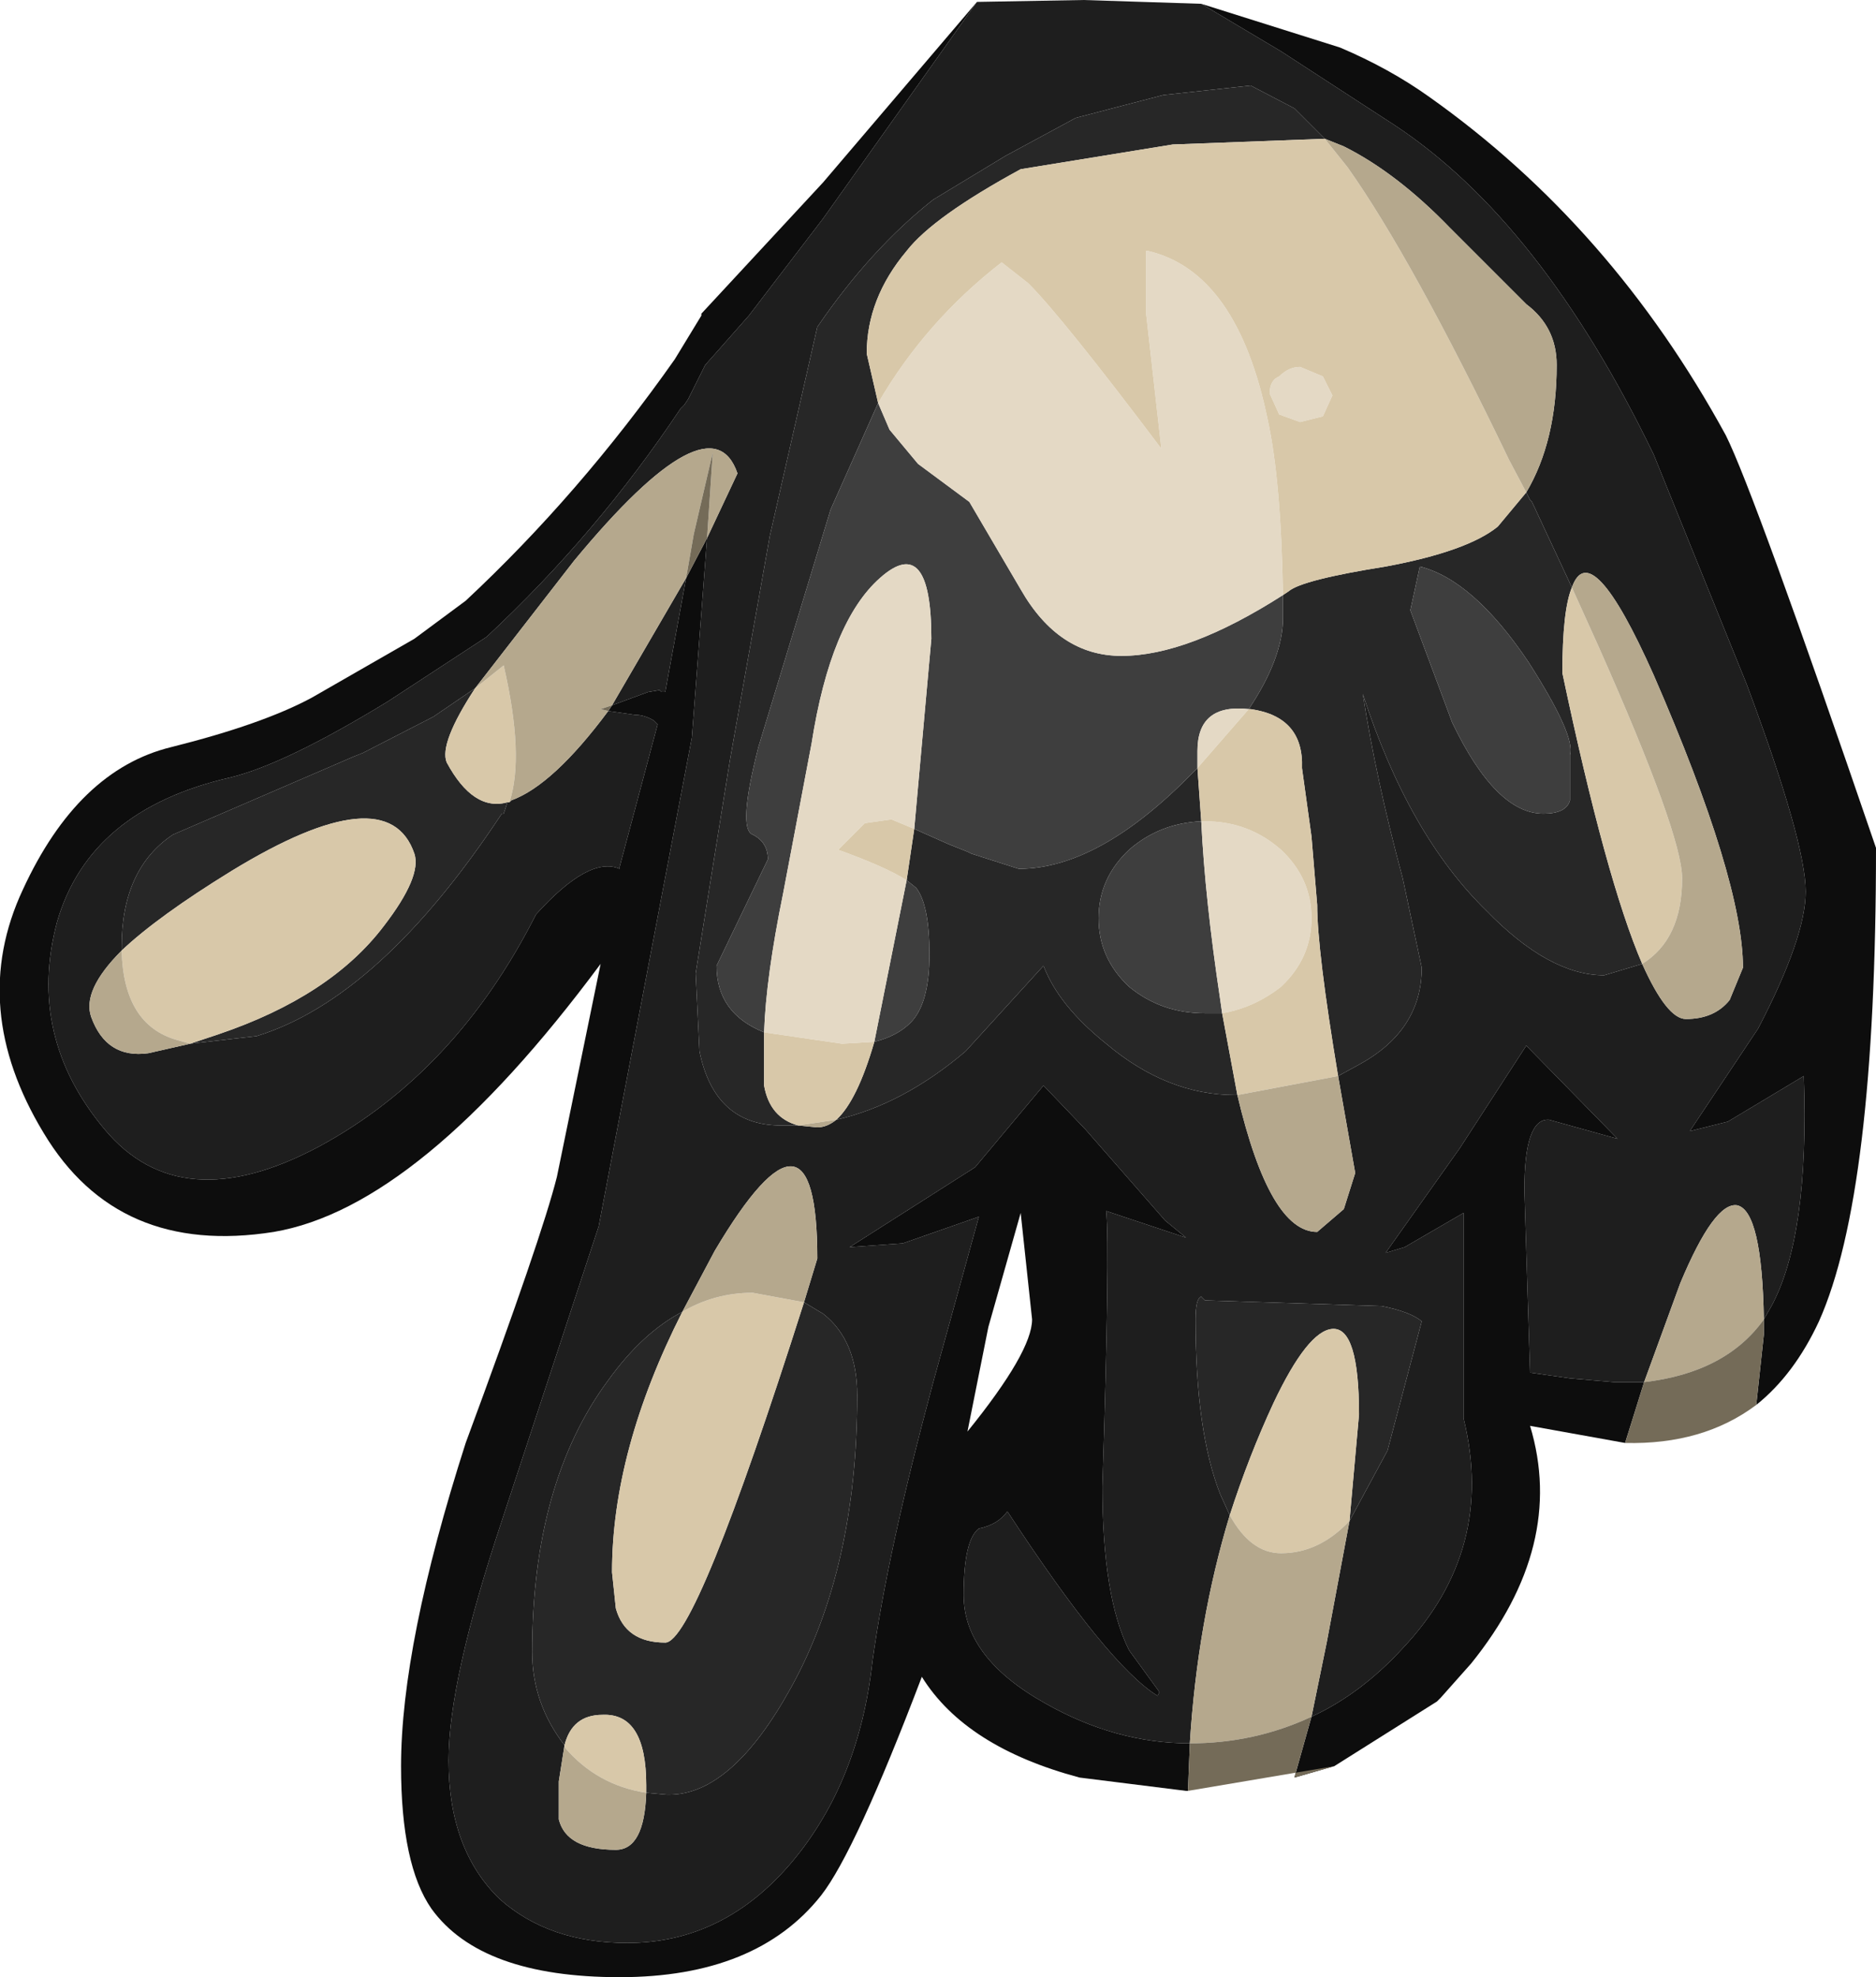 <?xml version="1.0" encoding="UTF-8" standalone="no"?>
<svg xmlns:ffdec="https://www.free-decompiler.com/flash" xmlns:xlink="http://www.w3.org/1999/xlink" ffdec:objectType="shape" height="52.0px" width="49.35px" xmlns="http://www.w3.org/2000/svg">
  <g transform="matrix(1.0, 0.0, 0.0, 1.0, 31.0, 4.3)">
    <path d="M-5.3 -4.25 L-2.5 -4.3 0.6 -4.2 2.7 -2.95 5.7 -1.0 Q9.55 1.55 12.5 7.65 L14.95 13.7 Q16.5 17.85 16.5 19.15 16.5 20.35 15.25 22.75 L13.45 25.45 14.45 25.2 16.45 24.0 Q16.6 28.2 15.6 30.05 L15.4 30.4 Q15.35 27.55 14.7 27.4 14.1 27.3 13.2 29.45 L12.25 32.05 11.45 32.05 10.3 31.95 9.25 31.8 9.1 27.0 Q9.1 25.1 9.75 25.15 L11.55 25.65 9.15 23.2 7.4 25.9 5.45 28.65 5.95 28.5 7.5 27.6 7.5 33.0 Q8.35 36.45 5.9 39.05 4.8 40.25 3.5 40.85 L3.9 38.9 4.5 35.7 5.5 33.85 6.4 30.45 Q6.1 30.2 5.35 30.05 L0.7 29.9 0.6 29.8 Q0.45 29.85 0.45 30.4 0.45 33.35 1.1 35.0 L1.35 35.55 Q0.5 38.35 0.3 41.55 -1.65 41.55 -3.5 40.5 -5.65 39.3 -5.65 37.65 -5.65 36.2 -5.25 35.9 -4.75 35.8 -4.5 35.45 -1.85 39.5 -0.55 40.3 L-0.5 40.2 -1.3 39.1 Q-2.0 37.7 -2.0 34.8 -1.8 28.55 -1.9 27.55 L0.2 28.25 -0.35 27.8 -2.45 25.4 -3.55 24.25 -5.35 26.4 -8.65 28.5 -7.25 28.4 -5.25 27.7 -6.45 32.05 Q-7.65 36.5 -8.05 39.4 -8.4 42.55 -10.15 44.65 -11.95 46.8 -14.5 46.8 -16.55 46.8 -17.85 45.65 -19.2 44.35 -19.2 42.0 -19.2 39.9 -17.8 35.7 L-15.25 27.95 -12.8 15.1 -12.4 9.85 -11.6 8.15 Q-12.3 6.1 -15.9 10.45 L-18.5 13.8 -19.6 14.55 -21.45 15.5 -21.7 15.6 -26.45 17.65 Q-27.8 18.55 -27.8 20.6 L-27.8 20.7 Q-28.85 21.75 -28.6 22.45 -28.2 23.55 -27.1 23.4 L-26.0 23.15 -24.25 22.95 Q-21.0 21.95 -17.8 17.1 L-17.75 17.1 -17.65 16.8 -17.6 16.8 -17.55 16.75 Q-16.45 16.35 -15.0 14.4 L-14.3 14.5 Q-14.05 14.5 -13.8 14.65 L-13.7 14.75 -14.7 18.5 -14.7 18.55 Q-15.5 18.2 -16.9 19.75 -19.0 23.9 -22.6 25.85 -26.25 27.8 -28.25 25.4 -30.3 22.95 -29.5 19.95 -28.65 17.0 -24.95 16.15 -23.5 15.8 -20.8 14.15 L-18.2 12.45 Q-15.3 9.75 -13.1 6.45 L-13.0 6.35 -12.9 6.2 -12.45 5.3 -12.05 4.85 -11.3 4.0 -9.35 1.45 -5.3 -4.25 M3.85 -0.65 L3.05 -1.45 1.9 -2.05 -0.4 -1.8 -2.7 -1.2 -4.55 -0.2 -6.45 0.95 Q-8.1 2.25 -9.5 4.3 L-10.75 9.8 -11.8 15.7 -12.7 21.3 -12.6 23.35 Q-12.2 25.3 -10.45 25.3 L-10.0 25.3 -9.5 25.35 Q-9.25 25.35 -9.0 25.15 -7.25 24.75 -5.6 23.35 L-3.55 21.1 Q-3.15 22.15 -1.9 23.15 -0.3 24.5 1.5 24.5 L1.55 24.5 Q2.4 28.1 3.65 28.1 L4.35 27.5 4.65 26.55 4.2 24.0 4.75 23.7 Q6.4 22.8 6.4 21.15 L5.9 18.8 Q5.2 16.2 4.85 13.95 6.05 17.65 8.1 19.65 9.75 21.35 11.2 21.35 L12.2 21.05 Q12.85 22.5 13.35 22.5 14.1 22.5 14.5 22.0 L14.85 21.15 Q14.85 18.85 12.5 13.45 10.85 9.75 10.35 11.15 L9.3 8.9 9.25 8.85 9.2 8.75 9.15 8.65 Q9.95 7.3 9.95 5.3 9.95 4.3 9.15 3.7 L7.15 1.7 Q5.75 0.25 4.35 -0.45 L3.85 -0.65 M-12.95 10.9 L-13.4 13.35 -13.5 13.9 -13.6 13.9 -13.65 13.85 -13.95 13.9 -14.9 14.25 -12.95 10.9 M-14.0 42.85 L-13.45 42.9 -13.4 42.9 Q-11.75 42.9 -10.2 40.1 -8.45 36.95 -8.45 32.4 -8.45 30.95 -9.35 30.25 L-9.85 29.95 -9.5 28.8 Q-9.5 24.05 -12.2 28.6 L-13.05 30.2 Q-14.1 30.75 -15.0 32.0 -17.0 34.7 -17.0 39.15 -17.0 40.5 -16.15 41.6 L-16.3 42.55 -16.3 43.55 Q-16.1 44.35 -14.8 44.35 -14.05 44.35 -14.0 42.85" fill="#1e1e1e" fill-rule="evenodd" stroke="none"/>
    <path d="M-17.65 16.8 L-17.75 17.1 -17.8 17.1 Q-21.0 21.95 -24.25 22.95 L-26.0 23.15 -25.25 22.9 Q-22.3 21.9 -20.9 20.05 -19.9 18.75 -20.1 18.15 -20.8 16.1 -24.9 18.6 -26.85 19.8 -27.8 20.7 L-27.8 20.6 Q-27.8 18.55 -26.45 17.65 L-21.7 15.6 -21.45 15.5 -19.6 14.55 -18.5 13.8 Q-19.45 15.25 -19.25 15.75 -18.55 17.05 -17.65 16.8 M1.35 35.55 L1.1 35.0 Q0.45 33.35 0.45 30.4 0.45 29.85 0.6 29.8 L0.7 29.9 5.35 30.05 Q6.1 30.2 6.4 30.45 L5.5 33.85 4.5 35.7 4.75 32.9 Q4.75 30.6 4.05 30.65 3.4 30.7 2.5 32.6 1.85 34.0 1.35 35.55 M-10.0 25.3 L-10.45 25.3 Q-12.2 25.3 -12.6 23.35 L-12.7 21.3 -11.8 15.7 -10.75 9.8 -9.5 4.3 Q-8.1 2.25 -6.45 0.95 L-4.55 -0.2 -2.7 -1.2 -0.4 -1.8 1.9 -2.05 3.05 -1.45 3.85 -0.65 -0.15 -0.5 -4.15 0.15 Q-6.45 1.4 -7.15 2.3 -8.2 3.55 -8.2 5.0 L-7.9 6.3 -9.15 9.1 -11.05 15.35 Q-11.6 17.5 -11.2 17.65 -10.8 17.85 -10.8 18.3 L-12.15 21.1 Q-12.15 22.35 -10.9 22.85 L-10.9 23.05 -10.9 24.25 Q-10.75 25.1 -10.0 25.3 M9.15 8.65 L9.2 8.75 9.25 8.85 9.3 8.9 10.35 11.15 Q10.1 11.75 10.1 13.4 11.25 18.85 12.2 21.05 L11.2 21.35 Q9.75 21.35 8.1 19.65 6.05 17.65 4.85 13.95 5.2 16.2 5.9 18.8 L6.4 21.15 Q6.4 22.8 4.75 23.7 L4.2 24.0 Q3.65 20.7 3.65 19.5 L3.5 17.7 3.25 15.9 Q3.3 14.55 1.9 14.35 L1.85 14.35 Q2.75 13.0 2.75 11.95 L2.75 11.35 2.9 11.25 Q3.25 10.95 5.45 10.6 7.6 10.2 8.4 9.55 L9.15 8.65 M1.55 24.5 L1.5 24.5 Q-0.3 24.5 -1.9 23.15 -3.15 22.15 -3.55 21.1 L-5.6 23.35 Q-7.25 24.75 -9.0 25.15 -8.45 24.65 -8.0 23.1 -7.4 22.95 -7.05 22.6 -6.55 22.1 -6.55 20.8 -6.55 19.5 -6.9 19.05 L-7.15 18.85 -6.95 17.5 -6.05 17.9 -5.55 18.1 -5.45 18.15 -4.2 18.55 Q-2.1 18.55 0.35 16.05 L0.5 15.9 0.6 17.3 Q-0.5 17.35 -1.3 18.05 -2.1 18.8 -2.1 19.85 -2.1 20.9 -1.3 21.65 -0.45 22.35 0.7 22.35 L1.15 22.35 1.55 24.5 M6.35 10.6 L6.1 11.75 7.2 14.7 Q8.35 17.1 9.6 17.1 10.2 17.1 10.3 16.75 L10.3 15.55 Q10.45 15.05 9.2 13.1 7.75 10.95 6.35 10.6 M-9.85 29.95 L-9.35 30.25 Q-8.45 30.95 -8.45 32.4 -8.45 36.95 -10.2 40.1 -11.75 42.9 -13.4 42.9 L-13.45 42.9 -14.0 42.85 -14.0 42.65 Q-14.0 40.75 -15.15 40.8 -15.95 40.8 -16.15 41.6 -17.0 40.5 -17.0 39.15 -17.0 34.7 -15.0 32.0 -14.1 30.75 -13.05 30.2 -14.9 33.85 -14.9 37.05 L-14.8 38.0 Q-14.55 38.9 -13.5 38.9 -12.7 38.9 -9.85 29.95" fill="#272727" fill-rule="evenodd" stroke="none"/>
    <path d="M0.6 -4.2 L4.25 -3.05 Q5.55 -2.5 6.6 -1.75 11.4 1.65 14.4 7.15 15.15 8.65 18.35 18.0 18.35 27.1 16.85 30.45 16.2 31.85 15.2 32.65 L15.4 30.8 15.4 30.4 15.6 30.05 Q16.6 28.2 16.45 24.0 L14.45 25.2 13.45 25.45 15.25 22.75 Q16.5 20.35 16.5 19.15 16.5 17.85 14.95 13.7 L12.5 7.65 Q9.55 1.55 5.7 -1.0 L2.7 -2.95 0.6 -4.2 M11.75 33.65 L9.25 33.2 Q10.2 36.35 7.7 39.45 L6.9 40.35 6.8 40.45 4.1 42.15 3.05 42.45 3.5 40.85 Q4.8 40.25 5.9 39.05 8.35 36.45 7.5 33.0 L7.5 27.6 5.95 28.5 5.45 28.65 7.4 25.9 9.15 23.2 11.55 25.65 9.75 25.15 Q9.1 25.1 9.1 27.0 L9.25 31.8 10.3 31.95 11.45 32.05 12.25 32.05 11.75 33.65 M0.25 42.8 L0.2 42.8 -2.6 42.45 Q-5.6 41.65 -6.75 39.8 -8.5 44.4 -9.4 45.55 -11.1 47.7 -14.7 47.7 -18.35 47.7 -19.65 45.9 -20.45 44.75 -20.45 42.15 -20.45 38.95 -18.75 33.65 -16.75 28.25 -16.35 26.65 L-15.2 21.05 Q-19.95 27.45 -23.8 28.1 -27.9 28.75 -29.85 25.5 -31.85 22.2 -30.4 19.1 -28.95 15.95 -26.5 15.35 -24.1 14.75 -22.8 14.05 L-20.1 12.5 -18.75 11.5 Q-15.75 8.7 -13.25 5.15 L-12.55 4.0 -12.55 3.95 -9.35 0.5 -5.3 -4.25 -9.35 1.45 -11.3 4.0 -12.05 4.85 -12.45 5.3 -12.9 6.2 -13.0 6.35 -13.1 6.45 Q-15.3 9.75 -18.2 12.45 L-20.8 14.15 Q-23.5 15.8 -24.95 16.15 -28.65 17.0 -29.5 19.95 -30.3 22.95 -28.25 25.4 -26.25 27.8 -22.6 25.85 -19.0 23.9 -16.9 19.75 -15.5 18.2 -14.7 18.55 L-14.7 18.5 -13.7 14.75 -13.8 14.65 Q-14.05 14.5 -14.3 14.5 L-15.0 14.4 -14.9 14.25 -13.95 13.9 -13.65 13.85 -13.6 13.9 -13.5 13.9 -13.4 13.35 -12.95 10.9 -12.4 9.85 -12.8 15.1 -15.25 27.95 -17.8 35.7 Q-19.2 39.9 -19.2 42.0 -19.2 44.35 -17.85 45.65 -16.55 46.8 -14.5 46.8 -11.95 46.8 -10.15 44.65 -8.4 42.55 -8.05 39.4 -7.65 36.5 -6.45 32.05 L-5.25 27.7 -7.25 28.4 -8.65 28.5 -5.35 26.4 -3.55 24.25 -2.45 25.4 -0.35 27.8 0.2 28.25 -1.9 27.55 Q-1.8 28.55 -2.0 34.8 -2.0 37.7 -1.3 39.1 L-0.5 40.2 -0.55 40.3 Q-1.85 39.5 -4.5 35.45 -4.75 35.8 -5.25 35.9 -5.65 36.2 -5.65 37.65 -5.65 39.3 -3.5 40.5 -1.65 41.55 0.3 41.55 L0.25 42.8 M-5.0 30.6 L-5.55 33.35 Q-3.85 31.25 -3.85 30.4 L-4.15 27.6 -5.0 30.6" fill="#0d0d0d" fill-rule="evenodd" stroke="none"/>
    <path d="M-10.9 22.85 Q-12.15 22.35 -12.15 21.1 L-10.8 18.3 Q-10.8 17.85 -11.2 17.65 -11.6 17.5 -11.05 15.35 L-9.15 9.1 -7.9 6.3 -7.6 7.0 -6.85 7.9 -5.5 8.9 -4.15 11.2 Q-3.15 12.95 -1.5 12.95 0.25 12.95 2.75 11.35 L2.75 11.95 Q2.75 13.0 1.85 14.35 0.5 14.2 0.5 15.45 L0.5 15.9 0.35 16.05 Q-2.1 18.55 -4.2 18.55 L-5.45 18.15 -5.55 18.1 -6.05 17.9 -6.95 17.5 -6.5 12.5 Q-6.5 9.7 -7.85 10.9 -9.15 12.05 -9.65 15.25 L-10.4 19.2 Q-10.85 21.4 -10.9 22.85 M1.15 22.35 L0.7 22.35 Q-0.45 22.35 -1.3 21.65 -2.1 20.9 -2.1 19.85 -2.1 18.8 -1.3 18.05 -0.5 17.35 0.6 17.3 0.7 19.35 1.1 22.0 L1.15 22.35 M-7.15 18.85 L-6.9 19.05 Q-6.55 19.5 -6.55 20.8 -6.55 22.1 -7.05 22.6 -7.4 22.95 -8.0 23.1 L-7.15 18.85 M6.35 10.6 Q7.75 10.95 9.2 13.1 10.45 15.05 10.3 15.55 L10.3 16.75 Q10.2 17.1 9.6 17.1 8.35 17.1 7.2 14.7 L6.1 11.75 6.35 10.6" fill="#3e3e3e" fill-rule="evenodd" stroke="none"/>
    <path d="M2.4 6.05 Q2.4 5.7 2.65 5.6 2.9 5.35 3.2 5.35 L3.8 5.6 4.05 6.1 3.8 6.65 3.2 6.8 2.65 6.6 2.4 6.05 M-7.9 6.3 Q-6.65 4.15 -4.65 2.6 L-3.95 3.15 Q-3.05 4.05 -0.45 7.5 L-0.85 3.95 -0.85 2.3 -0.8 2.3 Q1.55 2.85 2.35 6.75 2.7 8.35 2.75 11.35 0.25 12.95 -1.5 12.95 -3.15 12.95 -4.15 11.2 L-5.5 8.9 -6.85 7.9 -7.6 7.0 -7.9 6.3 M0.5 15.9 L0.5 15.45 Q0.5 14.2 1.85 14.35 L0.5 15.9 M0.6 17.3 L0.7 17.3 Q1.85 17.3 2.7 18.05 3.5 18.8 3.5 19.85 3.5 20.9 2.7 21.65 2.0 22.2 1.15 22.35 L1.1 22.0 Q0.7 19.35 0.6 17.3 M-10.9 22.85 Q-10.85 21.4 -10.4 19.2 L-9.65 15.25 Q-9.15 12.05 -7.85 10.9 -6.5 9.7 -6.5 12.5 L-6.95 17.5 -7.55 17.25 -8.25 17.35 -8.95 18.05 Q-7.7 18.5 -7.15 18.85 L-8.0 23.1 -8.85 23.15 -10.9 22.85" fill="#e4d9c5" fill-rule="evenodd" stroke="none"/>
    <path d="M-17.6 16.8 L-17.65 16.8 Q-18.55 17.05 -19.25 15.75 -19.45 15.25 -18.5 13.8 L-17.75 13.2 Q-17.2 15.6 -17.6 16.8 M-10.0 25.3 Q-10.75 25.1 -10.9 24.25 L-10.9 23.05 -10.9 22.85 -8.85 23.15 -8.0 23.1 Q-8.45 24.65 -9.0 25.15 L-10.0 25.3 M-7.9 6.3 L-8.2 5.0 Q-8.2 3.55 -7.15 2.3 -6.45 1.4 -4.15 0.15 L-0.15 -0.5 3.85 -0.65 4.45 0.1 Q6.15 2.5 8.7 7.8 L9.15 8.65 8.4 9.55 Q7.6 10.2 5.45 10.6 3.25 10.95 2.9 11.25 L2.75 11.35 Q2.7 8.35 2.35 6.75 1.55 2.85 -0.8 2.3 L-0.85 2.3 -0.85 3.95 -0.45 7.5 Q-3.05 4.05 -3.95 3.15 L-4.65 2.6 Q-6.65 4.15 -7.9 6.3 M2.4 6.05 L2.65 6.6 3.2 6.8 3.8 6.65 4.05 6.1 3.8 5.6 3.2 5.35 Q2.9 5.35 2.65 5.6 2.4 5.7 2.4 6.05 M1.85 14.35 L1.9 14.35 Q3.3 14.55 3.25 15.9 L3.5 17.7 3.65 19.5 Q3.65 20.7 4.2 24.0 L1.55 24.5 1.15 22.35 Q2.0 22.2 2.7 21.65 3.5 20.9 3.5 19.85 3.5 18.8 2.7 18.05 1.85 17.3 0.7 17.3 L0.6 17.3 0.5 15.9 1.85 14.35 M-6.95 17.5 L-7.15 18.85 Q-7.7 18.5 -8.95 18.05 L-8.25 17.35 -7.55 17.25 -6.95 17.5 M10.35 11.15 L11.05 12.7 Q13.25 17.65 13.25 18.8 13.25 20.4 12.2 21.05 11.25 18.85 10.1 13.4 10.1 11.75 10.35 11.15 M1.35 35.55 Q1.85 34.0 2.5 32.6 3.4 30.7 4.05 30.65 4.75 30.6 4.75 32.9 L4.5 35.7 Q3.7 36.55 2.7 36.55 1.9 36.55 1.35 35.55 M-26.0 23.15 L-26.35 23.05 Q-27.75 22.65 -27.8 20.7 -26.85 19.8 -24.9 18.6 -20.8 16.1 -20.1 18.15 -19.9 18.75 -20.9 20.05 -22.3 21.9 -25.25 22.9 L-26.0 23.15 M-13.05 30.2 Q-12.2 29.7 -11.2 29.7 L-9.85 29.95 Q-12.7 38.9 -13.5 38.9 -14.55 38.9 -14.8 38.0 L-14.9 37.05 Q-14.9 33.85 -13.05 30.2 M-16.15 41.6 Q-15.95 40.8 -15.15 40.8 -14.0 40.75 -14.0 42.65 L-14.0 42.85 Q-15.3 42.65 -16.15 41.65 L-16.15 41.6" fill="#d8c8a9" fill-rule="evenodd" stroke="none"/>
    <path d="M-15.0 14.4 Q-16.45 16.35 -17.55 16.75 L-17.6 16.8 Q-17.2 15.6 -17.75 13.2 L-18.5 13.8 -15.9 10.45 Q-12.3 6.1 -11.6 8.15 L-12.4 9.85 -12.25 7.6 -12.75 9.75 -12.95 10.9 -14.9 14.25 -15.2 14.35 -15.0 14.4 M-26.0 23.15 L-27.1 23.4 Q-28.2 23.55 -28.6 22.45 -28.85 21.75 -27.8 20.7 -27.75 22.65 -26.35 23.05 L-26.0 23.15 M0.3 41.55 Q0.5 38.35 1.35 35.55 1.9 36.55 2.7 36.55 3.7 36.55 4.5 35.7 L3.9 38.9 3.5 40.85 Q2.0 41.55 0.3 41.55 M12.25 32.05 L13.2 29.45 Q14.1 27.3 14.7 27.4 15.35 27.55 15.4 30.4 14.4 31.8 12.25 32.05 M3.85 -0.65 L4.35 -0.45 Q5.75 0.25 7.15 1.7 L9.15 3.7 Q9.95 4.3 9.95 5.3 9.95 7.3 9.15 8.65 L8.7 7.8 Q6.15 2.5 4.45 0.1 L3.85 -0.65 M10.35 11.15 Q10.85 9.75 12.5 13.45 14.85 18.85 14.85 21.15 L14.5 22.0 Q14.1 22.5 13.35 22.5 12.85 22.5 12.2 21.05 13.25 20.4 13.25 18.8 13.25 17.65 11.05 12.7 L10.35 11.15 M4.2 24.0 L4.65 26.55 4.35 27.5 3.65 28.1 Q2.4 28.1 1.55 24.5 L4.2 24.0 M-9.0 25.15 Q-9.25 25.35 -9.5 25.35 L-10.0 25.3 -9.0 25.15 M-14.0 42.85 Q-14.05 44.35 -14.8 44.35 -16.1 44.35 -16.3 43.55 L-16.3 42.55 -16.15 41.6 -16.15 41.65 Q-15.3 42.65 -14.0 42.85 M-13.05 30.2 L-12.2 28.6 Q-9.5 24.05 -9.5 28.8 L-9.85 29.95 -11.2 29.7 Q-12.2 29.7 -13.05 30.2" fill="#b5a88d" fill-rule="evenodd" stroke="none"/>
    <path d="M15.2 32.65 Q13.8 33.7 11.75 33.65 L12.25 32.05 Q14.4 31.8 15.4 30.4 L15.4 30.8 15.2 32.65 M4.1 42.15 L0.25 42.8 0.3 41.55 Q2.0 41.55 3.5 40.85 L3.05 42.45 4.1 42.15 M-12.4 9.85 L-12.95 10.9 -12.75 9.75 -12.25 7.6 -12.4 9.85 M-14.9 14.25 L-15.0 14.4 -15.2 14.35 -14.9 14.25" fill="#746b58" fill-rule="evenodd" stroke="none"/>
  </g>
</svg>
